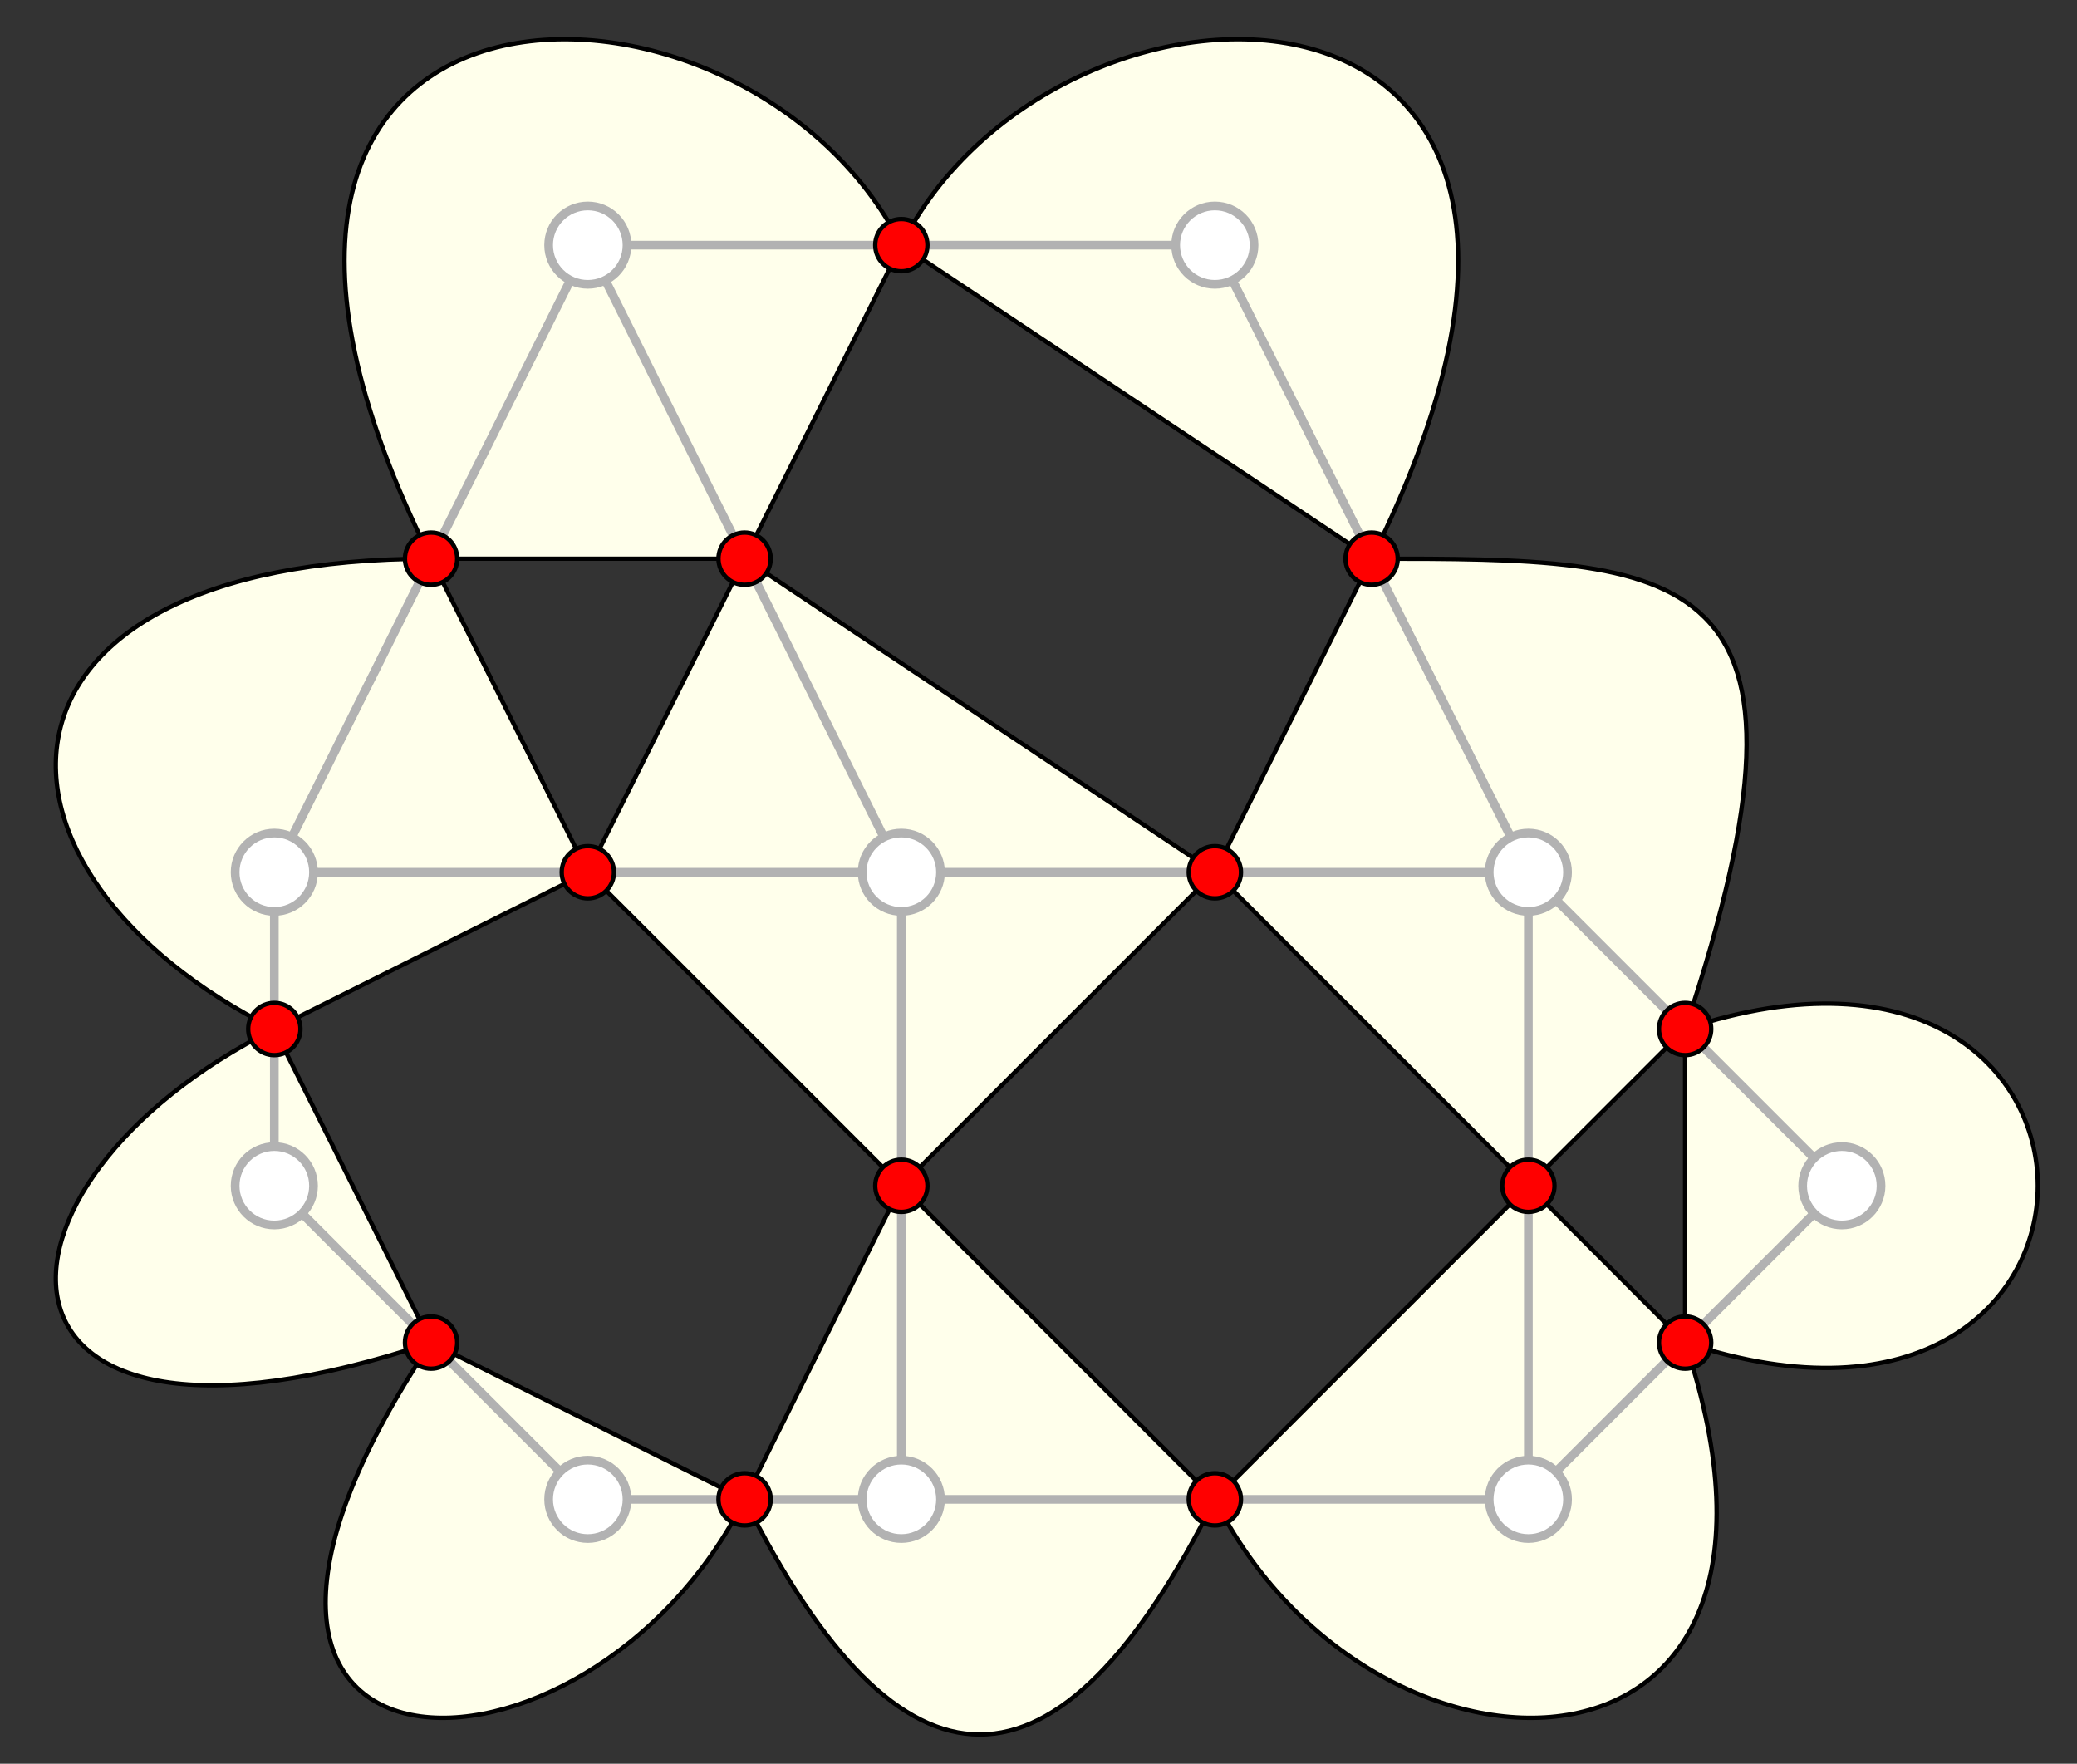 <svg xmlns="http://www.w3.org/2000/svg" width="477" height="405">
    <rect width="100%" height="100%" fill="#333333" stroke="none"/>
    <g fill="#FFFFEB" stroke="#000">
        <path d="M63 236.293c-72 36-72 108 36 72.001l-36-72.001z"/>
        <path d="M63 236.293c-72-36-72-108 36-108l36 72-72 36zm144-180c-36-72-180-72-108 72h72l36-72zm0 0c36-72 179.999-72 108 72l-108-72zm-36 288.001c-36 72-144 71.999-72-36l72 36zm216-108.001c36-108-.002-108-72.001-108l-35.999 72 72 72 36-36z"/>
        <path d="M387 308.294c108 36 108-108 0-72.001v72.001zm-108 36c36 72 144 71.999 108-36l-36-36.001-72 72.001zm-108 0c36 72 72 72.001 108 0l-72-72.001-36 72.001zm36-72.001l72-72-108-72-36 72z"/>
    </g>
    <g fill="none" stroke="#B2B2B2" stroke-width="2">
        <path d="M207 344.294V200.293h144v144.001M135 56.293l72 144H63"/>
        <path d="M63 200.293l72-144h144l72 144 71.999 72L351 344.294H135l-72-72.001z"/>
    </g>
    <g fill="#FFF" stroke="#B2B2B2" stroke-width="2">
        <circle cx="63" cy="200.293" r="9"/>
        <circle cx="63" cy="272.293" r="9"/>
        <circle cx="135" cy="344.294" r="9"/>
        <circle cx="207" cy="344.294" r="9"/>
        <circle cx="207" cy="200.293" r="9"/>
        <circle cx="351" cy="200.293" r="9"/>
        <circle cx="351" cy="344.294" r="9"/>
        <circle cx="422.999" cy="272.293" r="9"/>
        <circle cx="135" cy="56.293" r="9"/>
        <circle cx="279" cy="56.293" r="9"/>
    </g>
    <g fill="red" stroke="#000">
        <circle cx="99" cy="128.293" r="6"/>
        <circle cx="171" cy="128.293" r="6"/>
        <circle cx="207" cy="56.293" r="6"/>
        <circle cx="314.999" cy="128.293" r="6"/>
        <circle cx="279" cy="200.293" r="6"/>
        <circle cx="135" cy="200.293" r="6"/>
        <circle cx="63" cy="236.293" r="6"/>
        <circle cx="99" cy="308.294" r="6"/>
        <circle cx="171" cy="344.294" r="6"/>
        <circle cx="207" cy="272.293" r="6"/>
        <circle cx="279" cy="344.294" r="6"/>
        <circle cx="351" cy="272.293" r="6"/>
        <circle cx="387" cy="236.293" r="6"/>
        <circle cx="387" cy="308.294" r="6"/>
    </g>
</svg>

